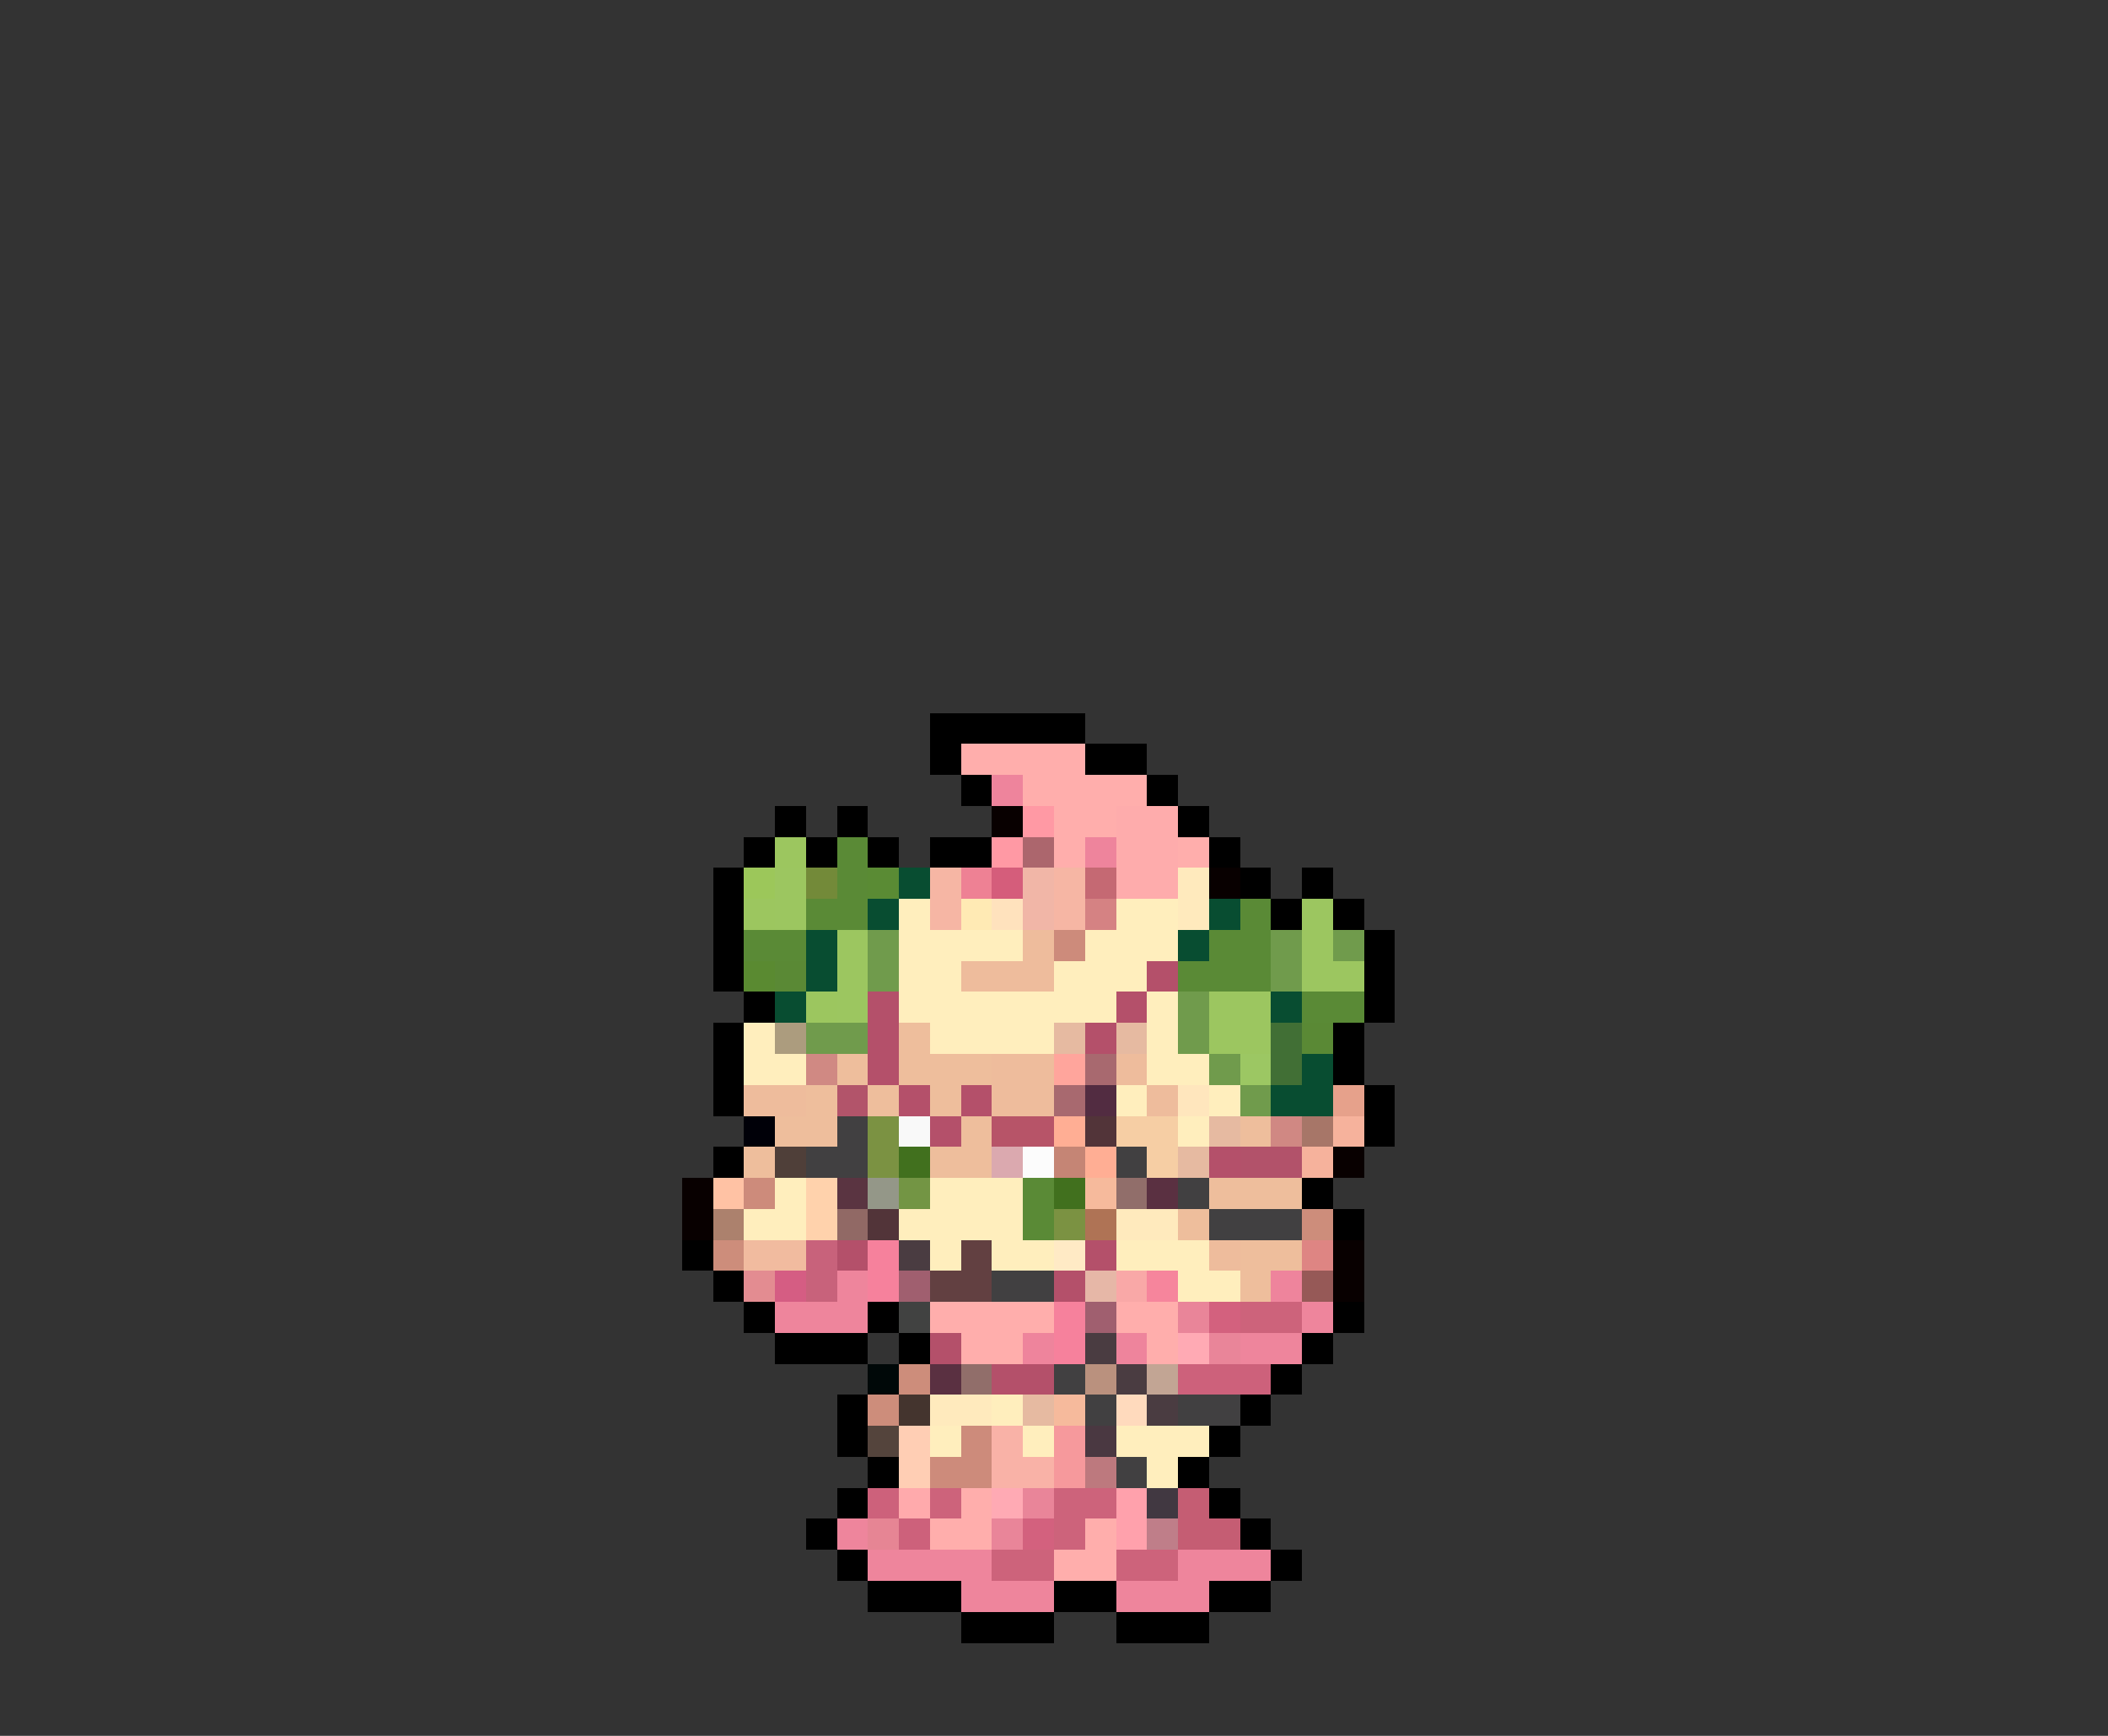 <svg xmlns="http://www.w3.org/2000/svg" viewBox="0 -0.5 68 56" shape-rendering="crispEdges">
<rect x="0" y="-0.5" width="68" height="56" fill="#333333" stroke="none"/>
<path stroke="#000000" d="M30 23h5M30 24h1M35 24h2M31 25h1M37 25h1M25 26h1M27 26h1M38 26h1M24 27h1M26 27h1M28 27h1M30 27h2M39 27h1M23 28h1M40 28h1M42 28h1M23 29h1M41 29h1M43 29h1M23 30h1M44 30h1M23 31h1M44 31h1M24 32h1M44 32h1M23 33h1M43 33h1M23 34h1M43 34h1M23 35h1M44 35h1M44 36h1M23 37h1M42 38h1M43 39h1M22 40h1M23 41h1M24 42h1M28 42h1M43 42h1M25 43h3M29 43h1M42 43h1M41 44h1M27 45h1M40 45h1M27 46h1M39 46h1M28 47h1M38 47h1M27 48h1M39 48h1M26 49h1M40 49h1M27 50h1M41 50h1M28 51h3M34 51h2M39 51h2M31 52h3M36 52h3" />
<path stroke="#ffaeac" d="M31 24h4M33 25h4M34 26h2M34 27h1M38 27h1M30 42h4M36 42h2M31 43h2M37 43h1M31 48h1M30 49h2M35 49h1M34 50h2" />
<path stroke="#ee849c" d="M32 25h1M35 27h1M41 41h1M33 43h1M36 43h1" />
<path stroke="#080000" d="M32 26h1M39 28h1M43 37h1M22 38h1M22 39h1M43 40h1M43 41h1" />
<path stroke="#ff99a4" d="M33 26h1M32 27h1" />
<path stroke="#feacac" d="M36 26h2M36 27h2M36 28h2" />
<path stroke="#9cc65f" d="M25 27h1M24 29h1M26 32h1" />
<path stroke="#5a8a36" d="M27 27h1M27 28h1M26 29h2M40 29h1M24 30h2M39 30h2M38 31h3M42 32h2M33 38h1M33 39h1" />
<path stroke="#ac666d" d="M33 27h1" />
<path stroke="#9cc75a" d="M24 28h1" />
<path stroke="#9cc660" d="M25 28h1M25 29h1M42 29h1M27 30h1M42 30h1M27 31h1M42 31h2M27 32h1M39 32h2M39 33h2" />
<path stroke="#738a39" d="M26 28h1" />
<path stroke="#5a8b34" d="M28 28h1" />
<path stroke="#084d31" d="M29 28h1M28 29h1M39 29h1M26 30h1M38 30h1M26 31h1M25 32h1M41 32h1M42 34h1M41 35h2" />
<path stroke="#f6b6a4" d="M30 28h1M34 28h1M30 29h1M34 29h1" />
<path stroke="#ee8194" d="M31 28h1" />
<path stroke="#d55d7b" d="M32 28h1" />
<path stroke="#f1b6a7" d="M33 28h1M33 29h1" />
<path stroke="#c56973" d="M35 28h1" />
<path stroke="#ffeabd" d="M38 28h1M38 29h1M36 39h2M30 45h2" />
<path stroke="#ffeebd" d="M29 29h1M36 29h2M29 30h4M35 30h3M29 31h2M34 31h3M29 32h7M37 32h1M24 33h1M30 33h4M37 33h1M24 34h2M37 34h2M36 35h1M39 35h1M38 36h1M25 38h1M30 38h3M24 39h2M29 39h4M30 40h1M32 40h2M36 40h3M38 41h2M32 45h1M30 46h1M33 46h1M36 46h3M37 47h1" />
<path stroke="#ffeab4" d="M31 29h1" />
<path stroke="#ffe2bd" d="M32 29h1" />
<path stroke="#d58283" d="M35 29h1" />
<path stroke="#709b4c" d="M28 30h1M41 30h1M43 30h1M28 31h1M41 31h1M38 32h1M26 33h2M38 33h1M39 34h1M40 35h1" />
<path stroke="#eebc9c" d="M33 30h1M31 31h3M32 34h2M36 34h1M24 35h2M32 35h2M37 35h1M39 40h1" />
<path stroke="#cd8b7b" d="M34 30h1M24 38h1M31 46h1M30 47h2" />
<path stroke="#5a8a31" d="M24 31h1" />
<path stroke="#5a8935" d="M25 31h1M42 33h1" />
<path stroke="#b4506a" d="M37 31h1M28 32h1M36 32h1M28 33h1M35 33h1M28 34h1M29 35h1M31 35h1M30 36h1M39 37h1M27 40h1M35 40h1M34 41h1M30 43h1M32 44h2" />
<path stroke="#ac9c7e" d="M25 33h1" />
<path stroke="#eebe9c" d="M29 33h1M27 34h1M29 34h3M26 35h1M28 35h1M30 35h1M25 36h2M31 36h1M40 36h1M24 37h1M30 37h2M39 38h3M38 39h1M40 40h2M40 41h1" />
<path stroke="#e6baa1" d="M34 33h1M36 33h1M39 36h1M38 37h1M33 45h1" />
<path stroke="#416f35" d="M41 33h1M41 34h1" />
<path stroke="#d08983" d="M26 34h1" />
<path stroke="#ffa59c" d="M34 34h1" />
<path stroke="#a8696f" d="M35 34h1M34 35h1" />
<path stroke="#9cc763" d="M40 34h1" />
<path stroke="#b2546a" d="M27 35h1" />
<path stroke="#522c41" d="M35 35h1" />
<path stroke="#ffe6bd" d="M38 35h1" />
<path stroke="#e6a18b" d="M43 35h1" />
<path stroke="#000008" d="M24 36h1" />
<path stroke="#414041" d="M27 36h1M26 37h2M36 37h1M38 38h1M39 39h3M32 41h2M34 44h1M35 45h1M38 45h2M36 47h1" />
<path stroke="#7b9242" d="M28 36h1M28 37h1M34 39h1" />
<path stroke="#f9f9f9" d="M29 36h1" />
<path stroke="#b75468" d="M32 36h2" />
<path stroke="#ffae94" d="M34 36h1M35 37h1" />
<path stroke="#523439" d="M35 36h1M28 39h1" />
<path stroke="#f6cea4" d="M36 36h2M37 37h1" />
<path stroke="#d08883" d="M41 36h1" />
<path stroke="#a77668" d="M42 36h1" />
<path stroke="#f6b29c" d="M43 36h1M42 37h1" />
<path stroke="#4f3f39" d="M25 37h1" />
<path stroke="#41701e" d="M29 37h1M34 38h1" />
<path stroke="#dba9af" d="M32 37h1" />
<path stroke="#fcfcfc" d="M33 37h1" />
<path stroke="#c58575" d="M34 37h1" />
<path stroke="#b2526a" d="M40 37h2" />
<path stroke="#ffc2a4" d="M23 38h1" />
<path stroke="#ffd2ac" d="M26 38h1M26 39h1" />
<path stroke="#5a3441" d="M27 38h1" />
<path stroke="#949788" d="M28 38h1" />
<path stroke="#739544" d="M29 38h1" />
<path stroke="#f6ba9c" d="M35 38h1M34 45h1" />
<path stroke="#916e6a" d="M36 38h1M31 44h1" />
<path stroke="#5a3041" d="M37 38h1M30 44h1" />
<path stroke="#ac816d" d="M23 39h1" />
<path stroke="#916965" d="M27 39h1" />
<path stroke="#af7355" d="M35 39h1" />
<path stroke="#cd8d7b" d="M42 39h1M23 40h1M29 44h1M28 45h1" />
<path stroke="#f1bb9f" d="M24 40h2" />
<path stroke="#c8627b" d="M26 40h1M26 41h1" />
<path stroke="#f6819c" d="M28 40h1M28 41h1M34 42h1M34 43h1" />
<path stroke="#4a3c41" d="M29 40h1M35 43h1M36 44h1M37 45h1" />
<path stroke="#624041" d="M31 40h1M30 41h2" />
<path stroke="#ffeac5" d="M34 40h1" />
<path stroke="#de8583" d="M42 40h1" />
<path stroke="#e38c91" d="M24 41h1" />
<path stroke="#d55d83" d="M25 41h1" />
<path stroke="#ee859c" d="M27 41h1M25 42h3M42 42h1M40 43h2M27 49h1M28 50h4M38 50h3M31 51h3M36 51h3" />
<path stroke="#a05f6f" d="M29 41h1M35 42h1" />
<path stroke="#e6b7a7" d="M35 41h1" />
<path stroke="#f9a8a7" d="M36 41h1" />
<path stroke="#f6859c" d="M37 41h1" />
<path stroke="#965957" d="M42 41h1" />
<path stroke="#414241" d="M29 42h1" />
<path stroke="#e98599" d="M38 42h1M39 43h1M33 48h1M32 49h1" />
<path stroke="#d3617e" d="M39 42h1M33 49h1" />
<path stroke="#cd637b" d="M40 42h2M30 48h1M34 48h2M34 49h1M32 50h2M36 50h2" />
<path stroke="#ffaab4" d="M38 43h1M32 48h1" />
<path stroke="#000808" d="M28 44h1" />
<path stroke="#ba917e" d="M35 44h1" />
<path stroke="#c2a594" d="M37 44h1" />
<path stroke="#cd617b" d="M38 44h3M28 48h1M29 49h1" />
<path stroke="#44342e" d="M29 45h1" />
<path stroke="#ffdabd" d="M36 45h1" />
<path stroke="#54443c" d="M28 46h1" />
<path stroke="#ffceb4" d="M29 46h1M29 47h1" />
<path stroke="#f9b2a7" d="M32 46h1M32 47h2" />
<path stroke="#f6999c" d="M34 46h1M34 47h1" />
<path stroke="#4a3841" d="M35 46h1" />
<path stroke="#bd797e" d="M35 47h1" />
<path stroke="#ffaaac" d="M29 48h1" />
<path stroke="#ffa1ac" d="M36 48h1M36 49h1" />
<path stroke="#413841" d="M37 48h1" />
<path stroke="#c55d73" d="M38 48h1M38 49h2" />
<path stroke="#e68594" d="M28 49h1" />
<path stroke="#bf7e89" d="M37 49h1" />
</svg>